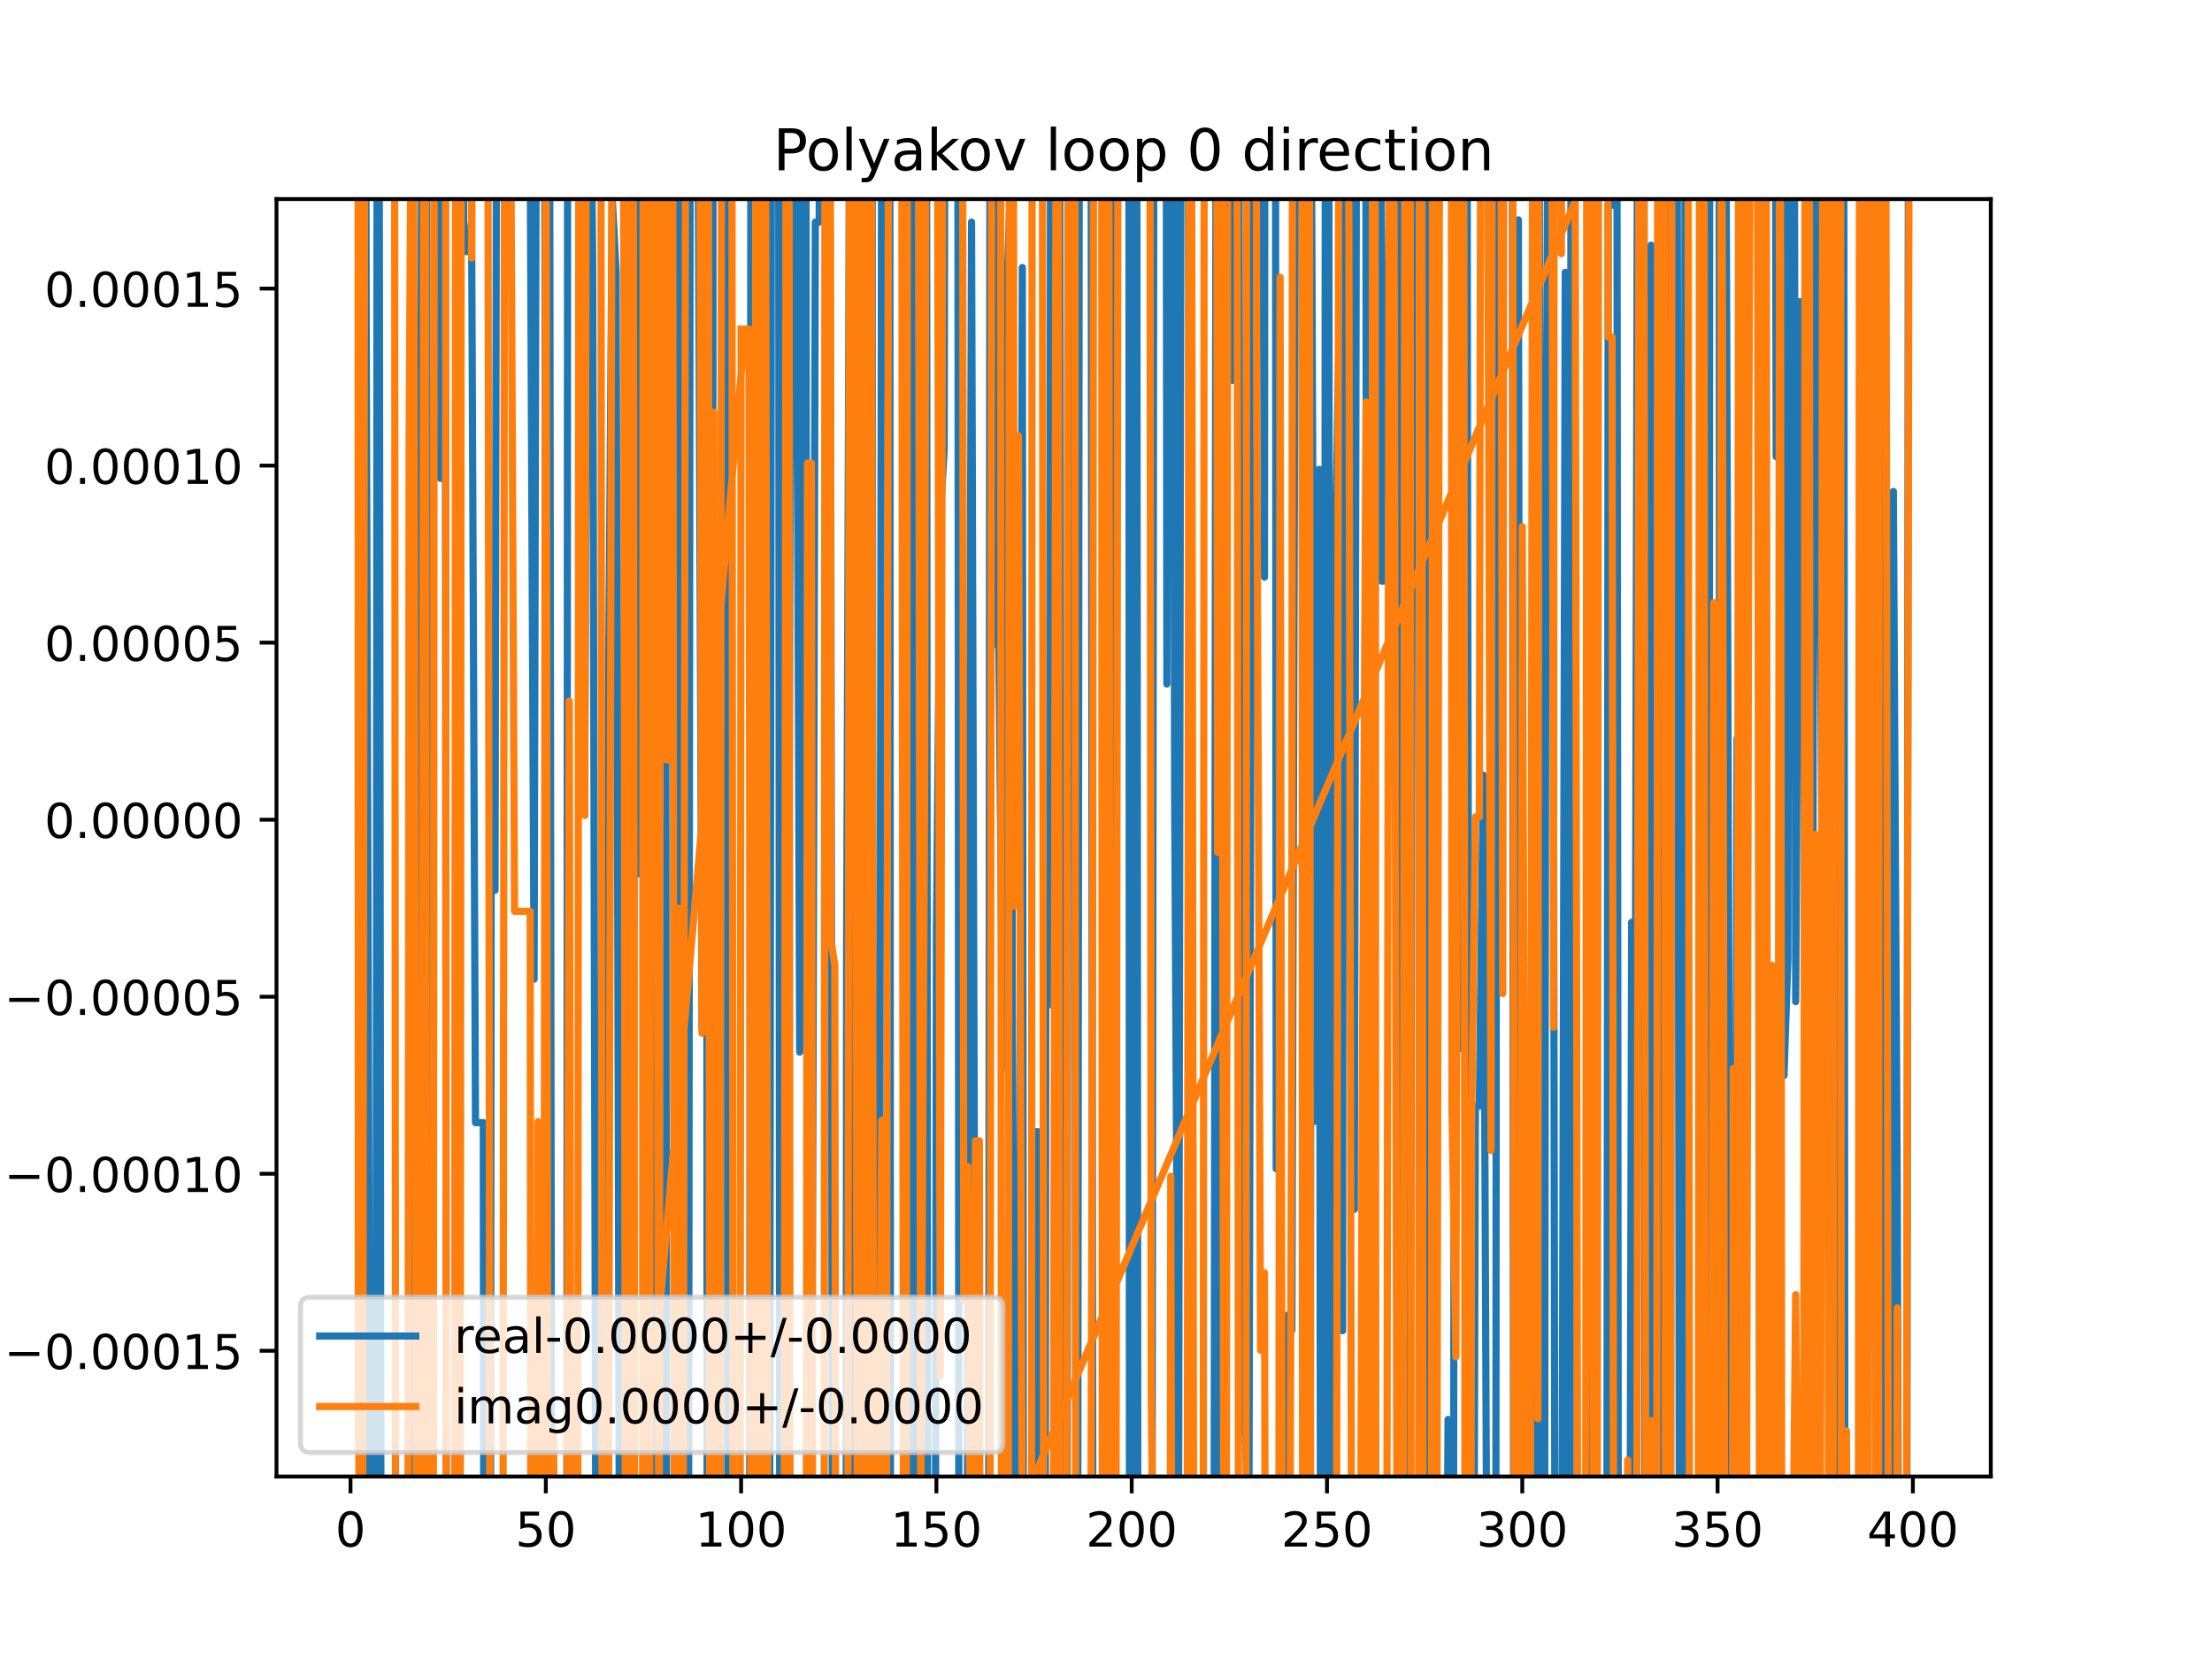 <?xml version="1.0" encoding="utf-8" standalone="no"?>
<!DOCTYPE svg PUBLIC "-//W3C//DTD SVG 1.1//EN"
  "http://www.w3.org/Graphics/SVG/1.1/DTD/svg11.dtd">
<!-- Created with matplotlib (https://matplotlib.org/) -->
<svg height="345.6pt" version="1.1" viewBox="0 0 460.8 345.6" width="460.8pt" xmlns="http://www.w3.org/2000/svg" xmlns:xlink="http://www.w3.org/1999/xlink">
 <defs>
  <style type="text/css">
*{stroke-linecap:butt;stroke-linejoin:round;}
  </style>
 </defs>
 <g id="figure_1">
  <g id="patch_1">
   <path d="M 0 345.6 
L 460.8 345.6 
L 460.8 0 
L 0 0 
z
" style="fill:#ffffff;"/>
  </g>
  <g id="axes_1">
   <g id="patch_2">
    <path d="M 57.6 307.584 
L 414.72 307.584 
L 414.72 41.472 
L 57.6 41.472 
z
" style="fill:#ffffff;"/>
   </g>
   <g id="matplotlib.axis_1">
    <g id="xtick_1">
     <g id="line2d_1">
      <defs>
       <path d="M 0 0 
L 0 3.5 
" id="m16b9adf9fa" style="stroke:#000000;stroke-width:0.8;"/>
      </defs>
      <g>
       <use style="stroke:#000000;stroke-width:0.8;" x="73.019" xlink:href="#m16b9adf9fa" y="307.584"/>
      </g>
     </g>
     <g id="text_1">
      <!-- 0 -->
      <defs>
       <path d="M 31.781 66.406 
Q 24.172 66.406 20.328 58.906 
Q 16.5 51.422 16.5 36.375 
Q 16.5 21.391 20.328 13.891 
Q 24.172 6.391 31.781 6.391 
Q 39.453 6.391 43.281 13.891 
Q 47.125 21.391 47.125 36.375 
Q 47.125 51.422 43.281 58.906 
Q 39.453 66.406 31.781 66.406 
z
M 31.781 74.219 
Q 44.047 74.219 50.516 64.516 
Q 56.984 54.828 56.984 36.375 
Q 56.984 17.969 50.516 8.266 
Q 44.047 -1.422 31.781 -1.422 
Q 19.531 -1.422 13.062 8.266 
Q 6.594 17.969 6.594 36.375 
Q 6.594 54.828 13.062 64.516 
Q 19.531 74.219 31.781 74.219 
z
" id="DejaVuSans-48"/>
      </defs>
      <g transform="translate(69.838 322.182)scale(0.1 -0.1)">
       <use xlink:href="#DejaVuSans-48"/>
      </g>
     </g>
    </g>
    <g id="xtick_2">
     <g id="line2d_2">
      <g>
       <use style="stroke:#000000;stroke-width:0.8;" x="113.703" xlink:href="#m16b9adf9fa" y="307.584"/>
      </g>
     </g>
     <g id="text_2">
      <!-- 50 -->
      <defs>
       <path d="M 10.797 72.906 
L 49.516 72.906 
L 49.516 64.594 
L 19.828 64.594 
L 19.828 46.734 
Q 21.969 47.469 24.109 47.828 
Q 26.266 48.188 28.422 48.188 
Q 40.625 48.188 47.75 41.5 
Q 54.891 34.812 54.891 23.391 
Q 54.891 11.625 47.562 5.094 
Q 40.234 -1.422 26.906 -1.422 
Q 22.312 -1.422 17.547 -0.641 
Q 12.797 0.141 7.719 1.703 
L 7.719 11.625 
Q 12.109 9.234 16.797 8.062 
Q 21.484 6.891 26.703 6.891 
Q 35.156 6.891 40.078 11.328 
Q 45.016 15.766 45.016 23.391 
Q 45.016 31 40.078 35.438 
Q 35.156 39.891 26.703 39.891 
Q 22.75 39.891 18.812 39.016 
Q 14.891 38.141 10.797 36.281 
z
" id="DejaVuSans-53"/>
      </defs>
      <g transform="translate(107.34 322.182)scale(0.1 -0.1)">
       <use xlink:href="#DejaVuSans-53"/>
       <use x="63.623" xlink:href="#DejaVuSans-48"/>
      </g>
     </g>
    </g>
    <g id="xtick_3">
     <g id="line2d_3">
      <g>
       <use style="stroke:#000000;stroke-width:0.8;" x="154.386" xlink:href="#m16b9adf9fa" y="307.584"/>
      </g>
     </g>
     <g id="text_3">
      <!-- 100 -->
      <defs>
       <path d="M 12.406 8.297 
L 28.516 8.297 
L 28.516 63.922 
L 10.984 60.406 
L 10.984 69.391 
L 28.422 72.906 
L 38.281 72.906 
L 38.281 8.297 
L 54.391 8.297 
L 54.391 0 
L 12.406 0 
z
" id="DejaVuSans-49"/>
      </defs>
      <g transform="translate(144.842 322.182)scale(0.1 -0.1)">
       <use xlink:href="#DejaVuSans-49"/>
       <use x="63.623" xlink:href="#DejaVuSans-48"/>
       <use x="127.246" xlink:href="#DejaVuSans-48"/>
      </g>
     </g>
    </g>
    <g id="xtick_4">
     <g id="line2d_4">
      <g>
       <use style="stroke:#000000;stroke-width:0.8;" x="195.07" xlink:href="#m16b9adf9fa" y="307.584"/>
      </g>
     </g>
     <g id="text_4">
      <!-- 150 -->
      <g transform="translate(185.526 322.182)scale(0.1 -0.1)">
       <use xlink:href="#DejaVuSans-49"/>
       <use x="63.623" xlink:href="#DejaVuSans-53"/>
       <use x="127.246" xlink:href="#DejaVuSans-48"/>
      </g>
     </g>
    </g>
    <g id="xtick_5">
     <g id="line2d_5">
      <g>
       <use style="stroke:#000000;stroke-width:0.8;" x="235.753" xlink:href="#m16b9adf9fa" y="307.584"/>
      </g>
     </g>
     <g id="text_5">
      <!-- 200 -->
      <defs>
       <path d="M 19.188 8.297 
L 53.609 8.297 
L 53.609 0 
L 7.328 0 
L 7.328 8.297 
Q 12.938 14.109 22.625 23.891 
Q 32.328 33.688 34.812 36.531 
Q 39.547 41.844 41.422 45.531 
Q 43.312 49.219 43.312 52.781 
Q 43.312 58.594 39.234 62.25 
Q 35.156 65.922 28.609 65.922 
Q 23.969 65.922 18.812 64.312 
Q 13.672 62.703 7.812 59.422 
L 7.812 69.391 
Q 13.766 71.781 18.938 73 
Q 24.125 74.219 28.422 74.219 
Q 39.75 74.219 46.484 68.547 
Q 53.219 62.891 53.219 53.422 
Q 53.219 48.922 51.531 44.891 
Q 49.859 40.875 45.406 35.406 
Q 44.188 33.984 37.641 27.219 
Q 31.109 20.453 19.188 8.297 
z
" id="DejaVuSans-50"/>
      </defs>
      <g transform="translate(226.209 322.182)scale(0.1 -0.1)">
       <use xlink:href="#DejaVuSans-50"/>
       <use x="63.623" xlink:href="#DejaVuSans-48"/>
       <use x="127.246" xlink:href="#DejaVuSans-48"/>
      </g>
     </g>
    </g>
    <g id="xtick_6">
     <g id="line2d_6">
      <g>
       <use style="stroke:#000000;stroke-width:0.8;" x="276.437" xlink:href="#m16b9adf9fa" y="307.584"/>
      </g>
     </g>
     <g id="text_6">
      <!-- 250 -->
      <g transform="translate(266.893 322.182)scale(0.1 -0.1)">
       <use xlink:href="#DejaVuSans-50"/>
       <use x="63.623" xlink:href="#DejaVuSans-53"/>
       <use x="127.246" xlink:href="#DejaVuSans-48"/>
      </g>
     </g>
    </g>
    <g id="xtick_7">
     <g id="line2d_7">
      <g>
       <use style="stroke:#000000;stroke-width:0.8;" x="317.12" xlink:href="#m16b9adf9fa" y="307.584"/>
      </g>
     </g>
     <g id="text_7">
      <!-- 300 -->
      <defs>
       <path d="M 40.578 39.312 
Q 47.656 37.797 51.625 33 
Q 55.609 28.219 55.609 21.188 
Q 55.609 10.406 48.188 4.484 
Q 40.766 -1.422 27.094 -1.422 
Q 22.516 -1.422 17.656 -0.516 
Q 12.797 0.391 7.625 2.203 
L 7.625 11.719 
Q 11.719 9.328 16.594 8.109 
Q 21.484 6.891 26.812 6.891 
Q 36.078 6.891 40.938 10.547 
Q 45.797 14.203 45.797 21.188 
Q 45.797 27.641 41.281 31.266 
Q 36.766 34.906 28.719 34.906 
L 20.219 34.906 
L 20.219 43.016 
L 29.109 43.016 
Q 36.375 43.016 40.234 45.922 
Q 44.094 48.828 44.094 54.297 
Q 44.094 59.906 40.109 62.906 
Q 36.141 65.922 28.719 65.922 
Q 24.656 65.922 20.016 65.031 
Q 15.375 64.156 9.812 62.312 
L 9.812 71.094 
Q 15.438 72.656 20.344 73.438 
Q 25.25 74.219 29.594 74.219 
Q 40.828 74.219 47.359 69.109 
Q 53.906 64.016 53.906 55.328 
Q 53.906 49.266 50.438 45.094 
Q 46.969 40.922 40.578 39.312 
z
" id="DejaVuSans-51"/>
      </defs>
      <g transform="translate(307.576 322.182)scale(0.1 -0.1)">
       <use xlink:href="#DejaVuSans-51"/>
       <use x="63.623" xlink:href="#DejaVuSans-48"/>
       <use x="127.246" xlink:href="#DejaVuSans-48"/>
      </g>
     </g>
    </g>
    <g id="xtick_8">
     <g id="line2d_8">
      <g>
       <use style="stroke:#000000;stroke-width:0.8;" x="357.804" xlink:href="#m16b9adf9fa" y="307.584"/>
      </g>
     </g>
     <g id="text_8">
      <!-- 350 -->
      <g transform="translate(348.26 322.182)scale(0.1 -0.1)">
       <use xlink:href="#DejaVuSans-51"/>
       <use x="63.623" xlink:href="#DejaVuSans-53"/>
       <use x="127.246" xlink:href="#DejaVuSans-48"/>
      </g>
     </g>
    </g>
    <g id="xtick_9">
     <g id="line2d_9">
      <g>
       <use style="stroke:#000000;stroke-width:0.8;" x="398.487" xlink:href="#m16b9adf9fa" y="307.584"/>
      </g>
     </g>
     <g id="text_9">
      <!-- 400 -->
      <defs>
       <path d="M 37.797 64.312 
L 12.891 25.391 
L 37.797 25.391 
z
M 35.203 72.906 
L 47.609 72.906 
L 47.609 25.391 
L 58.016 25.391 
L 58.016 17.188 
L 47.609 17.188 
L 47.609 0 
L 37.797 0 
L 37.797 17.188 
L 4.891 17.188 
L 4.891 26.703 
z
" id="DejaVuSans-52"/>
      </defs>
      <g transform="translate(388.944 322.182)scale(0.1 -0.1)">
       <use xlink:href="#DejaVuSans-52"/>
       <use x="63.623" xlink:href="#DejaVuSans-48"/>
       <use x="127.246" xlink:href="#DejaVuSans-48"/>
      </g>
     </g>
    </g>
   </g>
   <g id="matplotlib.axis_2">
    <g id="ytick_1">
     <g id="line2d_10">
      <defs>
       <path d="M 0 0 
L -3.5 0 
" id="m52ad229a0b" style="stroke:#000000;stroke-width:0.8;"/>
      </defs>
      <g>
       <use style="stroke:#000000;stroke-width:0.8;" x="57.6" xlink:href="#m52ad229a0b" y="281.392"/>
      </g>
     </g>
     <g id="text_10">
      <!-- −0.00015 -->
      <defs>
       <path d="M 10.594 35.5 
L 73.188 35.5 
L 73.188 27.203 
L 10.594 27.203 
z
" id="DejaVuSans-8722"/>
       <path d="M 10.688 12.406 
L 21 12.406 
L 21 0 
L 10.688 0 
z
" id="DejaVuSans-46"/>
      </defs>
      <g transform="translate(0.867 285.191)scale(0.1 -0.1)">
       <use xlink:href="#DejaVuSans-8722"/>
       <use x="83.789" xlink:href="#DejaVuSans-48"/>
       <use x="147.412" xlink:href="#DejaVuSans-46"/>
       <use x="179.199" xlink:href="#DejaVuSans-48"/>
       <use x="242.822" xlink:href="#DejaVuSans-48"/>
       <use x="306.445" xlink:href="#DejaVuSans-48"/>
       <use x="370.068" xlink:href="#DejaVuSans-49"/>
       <use x="433.691" xlink:href="#DejaVuSans-53"/>
      </g>
     </g>
    </g>
    <g id="ytick_2">
     <g id="line2d_11">
      <g>
       <use style="stroke:#000000;stroke-width:0.8;" x="57.6" xlink:href="#m52ad229a0b" y="244.513"/>
      </g>
     </g>
     <g id="text_11">
      <!-- −0.00010 -->
      <g transform="translate(0.867 248.312)scale(0.1 -0.1)">
       <use xlink:href="#DejaVuSans-8722"/>
       <use x="83.789" xlink:href="#DejaVuSans-48"/>
       <use x="147.412" xlink:href="#DejaVuSans-46"/>
       <use x="179.199" xlink:href="#DejaVuSans-48"/>
       <use x="242.822" xlink:href="#DejaVuSans-48"/>
       <use x="306.445" xlink:href="#DejaVuSans-48"/>
       <use x="370.068" xlink:href="#DejaVuSans-49"/>
       <use x="433.691" xlink:href="#DejaVuSans-48"/>
      </g>
     </g>
    </g>
    <g id="ytick_3">
     <g id="line2d_12">
      <g>
       <use style="stroke:#000000;stroke-width:0.8;" x="57.6" xlink:href="#m52ad229a0b" y="207.634"/>
      </g>
     </g>
     <g id="text_12">
      <!-- −0.00005 -->
      <g transform="translate(0.867 211.433)scale(0.1 -0.1)">
       <use xlink:href="#DejaVuSans-8722"/>
       <use x="83.789" xlink:href="#DejaVuSans-48"/>
       <use x="147.412" xlink:href="#DejaVuSans-46"/>
       <use x="179.199" xlink:href="#DejaVuSans-48"/>
       <use x="242.822" xlink:href="#DejaVuSans-48"/>
       <use x="306.445" xlink:href="#DejaVuSans-48"/>
       <use x="370.068" xlink:href="#DejaVuSans-48"/>
       <use x="433.691" xlink:href="#DejaVuSans-53"/>
      </g>
     </g>
    </g>
    <g id="ytick_4">
     <g id="line2d_13">
      <g>
       <use style="stroke:#000000;stroke-width:0.8;" x="57.6" xlink:href="#m52ad229a0b" y="170.755"/>
      </g>
     </g>
     <g id="text_13">
      <!-- 0.00000 -->
      <g transform="translate(9.247 174.554)scale(0.1 -0.1)">
       <use xlink:href="#DejaVuSans-48"/>
       <use x="63.623" xlink:href="#DejaVuSans-46"/>
       <use x="95.41" xlink:href="#DejaVuSans-48"/>
       <use x="159.033" xlink:href="#DejaVuSans-48"/>
       <use x="222.656" xlink:href="#DejaVuSans-48"/>
       <use x="286.279" xlink:href="#DejaVuSans-48"/>
       <use x="349.902" xlink:href="#DejaVuSans-48"/>
      </g>
     </g>
    </g>
    <g id="ytick_5">
     <g id="line2d_14">
      <g>
       <use style="stroke:#000000;stroke-width:0.8;" x="57.6" xlink:href="#m52ad229a0b" y="133.875"/>
      </g>
     </g>
     <g id="text_14">
      <!-- 0.00005 -->
      <g transform="translate(9.247 137.675)scale(0.1 -0.1)">
       <use xlink:href="#DejaVuSans-48"/>
       <use x="63.623" xlink:href="#DejaVuSans-46"/>
       <use x="95.41" xlink:href="#DejaVuSans-48"/>
       <use x="159.033" xlink:href="#DejaVuSans-48"/>
       <use x="222.656" xlink:href="#DejaVuSans-48"/>
       <use x="286.279" xlink:href="#DejaVuSans-48"/>
       <use x="349.902" xlink:href="#DejaVuSans-53"/>
      </g>
     </g>
    </g>
    <g id="ytick_6">
     <g id="line2d_15">
      <g>
       <use style="stroke:#000000;stroke-width:0.8;" x="57.6" xlink:href="#m52ad229a0b" y="96.996"/>
      </g>
     </g>
     <g id="text_15">
      <!-- 0.00010 -->
      <g transform="translate(9.247 100.796)scale(0.1 -0.1)">
       <use xlink:href="#DejaVuSans-48"/>
       <use x="63.623" xlink:href="#DejaVuSans-46"/>
       <use x="95.41" xlink:href="#DejaVuSans-48"/>
       <use x="159.033" xlink:href="#DejaVuSans-48"/>
       <use x="222.656" xlink:href="#DejaVuSans-48"/>
       <use x="286.279" xlink:href="#DejaVuSans-49"/>
       <use x="349.902" xlink:href="#DejaVuSans-48"/>
      </g>
     </g>
    </g>
    <g id="ytick_7">
     <g id="line2d_16">
      <g>
       <use style="stroke:#000000;stroke-width:0.8;" x="57.6" xlink:href="#m52ad229a0b" y="60.117"/>
      </g>
     </g>
     <g id="text_16">
      <!-- 0.00015 -->
      <g transform="translate(9.247 63.916)scale(0.1 -0.1)">
       <use xlink:href="#DejaVuSans-48"/>
       <use x="63.623" xlink:href="#DejaVuSans-46"/>
       <use x="95.41" xlink:href="#DejaVuSans-48"/>
       <use x="159.033" xlink:href="#DejaVuSans-48"/>
       <use x="222.656" xlink:href="#DejaVuSans-48"/>
       <use x="286.279" xlink:href="#DejaVuSans-49"/>
       <use x="349.902" xlink:href="#DejaVuSans-53"/>
      </g>
     </g>
    </g>
   </g>
   <g id="line2d_17">
    <path clip-path="url(#p47a5b2fef3)" d="M 75.009 346.6 
L 75.205 -1 
M 76.173 -1 
L 76.274 62.951 
L 77.146 346.6 
M 78.319 346.6 
L 78.568 -1 
M 78.966 -1 
L 79.39 346.6 
M 81.031 346.6 
L 81.156 323.394 
L 81.969 323.394 
L 81.999 346.6 
M 85.767 346.6 
L 86.038 48.024 
L 86.661 346.6 
M 87.088 346.6 
L 87.665 124.514 
L 87.858 -1 
M 88.863 -1 
L 89.192 346.6 
M 156.14 346.6 
L 156.442 -1 
M 157.605 -1 
L 157.641 19.409 
L 158.454 169.693 
L 158.857 346.6 
M 160.305 346.6 
L 160.731 -1 
M 162.19 -1 
L 162.442 346.6 
M 162.622 346.6 
L 162.935 -1 
M 163.867 -1 
L 164.15 238.001 
L 164.954 -1 
M 165.788 -1 
L 166.591 219.165 
L 166.852 -1 
M 167.872 -1 
L 168.219 343.991 
L 169.032 343.991 
L 169.846 46.263 
L 170.66 46.263 
L 170.707 -1 
M 172.792 -1 
L 173.101 122.249 
L 173.433 346.6 
M 176.253 346.6 
L 176.355 200.791 
L 177.072 -1 
M 177.192 -1 
L 177.483 346.6 
M 179.275 346.6 
L 179.759 -1 
M 181.664 -1 
L 181.946 346.6 
M 183.102 346.6 
L 183.711 -1 
M 185.356 -1 
L 185.522 346.6 
M 189.66 346.6 
L 189.944 -1 
M 190.396 -1 
L 190.639 346.6 
M 191.402 346.6 
L 191.671 -1 
M 193.008 -1 
L 193.256 346.6 
M 194.843 346.6 
L 195.07 194.241 
L 195.883 107.801 
L 196.697 93.501 
L 196.855 -1 
M 199.529 -1 
L 199.765 346.6 
M 201.508 346.6 
L 201.579 288.975 
L 202.393 46.269 
L 203.206 318.936 
L 204.02 318.936 
L 204.081 346.6 
M 205.943 346.6 
L 206.243 -1 
M 206.991 -1 
L 207.275 134.292 
L 208.088 134.292 
L 208.902 222.569 
L 209.716 62.902 
L 210.529 36.232 
L 211.189 346.6 
M 212.178 346.6 
L 212.97 55.724 
L 213.2 346.6 
M 215.088 346.6 
L 215.411 235.775 
L 216.225 235.775 
L 216.33 346.6 
M 217.727 346.6 
L 217.852 209.297 
L 218.666 209.297 
L 218.871 -1 
M 220.716 -1 
L 220.987 346.6 
M 222.296 346.6 
L 222.529 -1 
M 223.684 -1 
L 224.192 346.6 
M 224.487 346.6 
L 224.86 -1 
M 227.273 -1 
L 227.684 346.6 
M 230.61 346.6 
L 230.871 113.632 
L 231.685 235.964 
L 231.923 -1 
M 235.17 -1 
L 235.295 346.6 
M 236.282 346.6 
L 236.427 -1 
M 236.804 -1 
L 237.048 346.6 
M 239.966 346.6 
L 240.398 -1 
M 242.941 -1 
L 243.076 142.495 
L 243.349 -1 
M 244.402 -1 
L 244.704 166.652 
L 245.517 317.033 
L 246.053 -1 
M 247.486 -1 
L 248.26 346.6 
M 252.888 346.6 
L 253.34 -1 
M 253.896 -1 
L 254.243 346.6 
M 254.832 346.6 
L 255.281 69.567 
L 256.095 79.221 
L 256.909 79.221 
L 257.136 -1 
M 258.055 -1 
L 258.536 297.855 
L 259.35 297.855 
L 260.163 318.996 
L 260.959 -1 
M 262.946 -1 
L 263.418 120.237 
L 263.506 -1 
M 265.699 -1 
L 265.859 243.481 
L 266.673 157.054 
L 266.982 346.6 
M 268.145 346.6 
L 268.3 273.911 
L 269.114 277.167 
L 269.927 9.198 
L 270.741 9.198 
L 270.749 -1 
M 271.93 -1 
L 272.061 346.6 
M 272.951 346.6 
L 273.182 24.134 
L 273.996 233.573 
L 274.809 97.777 
L 275.097 346.6 
M 275.891 346.6 
L 276.095 -1 
M 276.813 -1 
L 277.039 346.6 
M 277.731 346.6 
L 278.064 121.495 
L 278.878 74.253 
L 279.691 277.214 
L 279.929 -1 
M 281.849 -1 
L 282.132 251.94 
L 282.62 -1 
M 284.502 -1 
L 284.887 346.6 
M 286.331 346.6 
L 286.548 -1 
M 287.714 -1 
L 287.828 121.049 
L 288.642 121.049 
L 289.455 35.771 
L 290.269 35.771 
L 290.342 -1 
M 291.431 -1 
L 291.756 346.6 
M 292.069 346.6 
L 292.466 -1 
M 292.961 -1 
L 293.369 346.6 
M 293.756 346.6 
L 294.337 16.973 
L 295.151 16.973 
L 295.196 -1 
M 297.096 -1 
L 297.317 346.6 
M 297.935 346.6 
L 298.212 -1 
M 298.755 -1 
L 299.249 346.6 
M 301.367 346.6 
L 301.66 295.702 
L 301.84 346.6 
M 302.751 346.6 
L 303.288 -0.483 
L 304.101 218.433 
L 304.312 -1 
M 305.607 -1 
L 305.729 109.086 
L 306.221 346.6 
M 307.008 346.6 
L 307.356 230.435 
L 308.17 230.435 
L 308.984 161.474 
L 309.804 346.6 
M 311.608 346.6 
L 311.811 -1 
M 315.017 -1 
L 315.335 346.6 
M 315.789 346.6 
L 316.307 45.801 
L 316.823 346.6 
M 317.718 346.6 
L 317.934 283.831 
L 318.748 283.831 
L 319.561 337.309 
L 319.897 -1 
M 320.669 -1 
L 320.882 346.6 
M 321.755 346.6 
L 322.002 128.076 
L 322.524 -1 
M 323.063 -1 
L 323.63 164.5 
L 323.956 346.6 
M 325.353 346.6 
L 326.071 56.739 
L 326.439 346.6 
M 327.079 346.6 
L 327.272 -1 
M 330.518 -1 
L 330.953 177.06 
L 331.187 346.6 
M 334.727 346.6 
L 335.021 42.761 
L 335.835 42.761 
L 335.995 -1 
M 336.817 -1 
L 337.148 346.6 
M 339.522 346.6 
L 339.903 192.131 
L 340.717 192.131 
L 341.165 -1 
M 342.459 -1 
L 342.711 346.6 
M 343.707 346.6 
L 343.971 51.079 
L 344.361 346.6 
M 346.067 346.6 
L 346.309 -1 
M 346.832 -1 
L 347.226 138.654 
L 347.534 -1 
M 349.358 -1 
L 349.886 346.6 
M 350.775 346.6 
L 351.043 -1 
M 351.489 -1 
L 351.696 346.6 
M 354.37 346.6 
L 354.549 290.724 
L 354.605 346.6 
M 355.927 346.6 
L 356.185 -1 
M 358.134 -1 
L 358.293 346.6 
M 359.159 346.6 
L 359.424 -1 
M 359.466 -1 
L 360.628 346.6 
M 361.409 346.6 
L 361.872 153.807 
L 362.227 346.6 
M 363.113 346.6 
L 363.699 -1 
M 366.303 -1 
L 366.659 346.6 
M 366.965 346.6 
L 367.568 83.034 
L 367.883 -1 
M 369.815 -1 
L 370.009 95.133 
L 370.099 -1 
M 371.452 -1 
L 371.636 224.073 
L 372.45 199.762 
L 372.744 -1 
M 373.774 -1 
L 374.077 208.67 
L 374.891 62.851 
L 375.704 62.851 
L 376.165 346.6 
M 377.54 346.6 
L 377.844 -1 
M 378.777 -1 
L 378.959 98.74 
L 379.773 201.044 
L 380.587 201.044 
L 380.87 -1 
M 382.59 -1 
L 382.807 346.6 
M 383.316 346.6 
L 383.6 -1 
M 384.072 -1 
L 384.343 346.6 
M 385.418 346.6 
L 385.469 320.213 
L 386.282 320.213 
L 386.332 346.6 
M 389.033 346.6 
L 389.537 52.449 
L 390.351 52.449 
L 390.86 346.6 
M 392.592 346.6 
L 392.792 63.334 
L 393.019 346.6 
M 394.215 346.6 
L 394.419 102.378 
L 395.233 247.477 
L 395.52 346.6 
M 397.206 346.6 
L 397.583 -1 
M 91.362 -1 
L 91.733 99.645 
L 91.953 -1 
M 92.746 -1 
L 92.998 346.6 
M 94.704 346.6 
L 95.146 -1 
M 96.503 -1 
L 96.616 52.4 
L 97.429 52.4 
L 98.243 46.323 
L 99.057 233.871 
L 100.684 233.871 
L 100.793 346.6 
M 102.163 346.6 
L 102.311 185.455 
L 103.125 185.455 
L 103.475 -1 
M 105.425 -1 
L 105.566 50.551 
L 105.621 -1 
M 107.157 -1 
L 107.193 31.991 
L 110.448 31.991 
L 111.262 203.977 
L 111.766 -1 
M 113.42 -1 
L 113.703 153.063 
L 114.516 31.614 
L 114.943 346.6 
M 118.064 346.6 
L 118.26 -1 
M 121.663 -1 
L 121.839 152.797 
L 122.51 -1 
M 122.958 -1 
L 123.467 53.907 
L 124.173 346.6 
M 126.324 346.6 
L 126.721 149.291 
L 127.535 41.241 
L 128.349 56.794 
L 129.08 346.6 
M 129.35 346.6 
L 129.976 237.633 
L 130.182 -1 
M 131.194 -1 
L 131.393 346.6 
M 131.92 346.6 
L 132.221 -1 
M 132.867 -1 
L 133.231 182.051 
L 133.64 -1 
M 135.289 -1 
L 135.672 69.429 
L 136.485 69.429 
L 136.82 346.6 
M 137.527 346.6 
L 137.726 -1 
M 138.6 -1 
L 138.851 346.6 
M 140.631 346.6 
L 141.365 -1 
M 141.369 -1 
L 141.89 346.6 
M 143.419 346.6 
L 143.805 -1 
M 144.699 -1 
L 145.436 25.185 
L 146.249 214.263 
L 146.663 -1 
M 147.159 -1 
L 147.319 346.6 
M 148.404 346.6 
L 148.556 -1 
M 151.343 -1 
L 151.63 346.6 
L 151.63 346.6 
" style="fill:none;stroke:#1f77b4;stroke-linecap:square;stroke-width:1.5;"/>
   </g>
   <g id="line2d_18">
    <path clip-path="url(#p47a5b2fef3)" d="M 74.6 -1 
L 74.646 291.475 
L 75.109 346.6 
M 75.518 346.6 
L 75.995 -1 
M 77.016 -1 
L 77.087 18.34 
L 77.103 -1 
M 82.195 -1 
L 82.424 346.6 
M 84.965 346.6 
L 85.224 91.735 
L 85.772 -1 
M 86.123 -1 
L 86.782 346.6 
M 87.867 346.6 
L 88.287 -1 
M 88.61 -1 
L 88.897 346.6 
M 130.98 346.6 
L 155.2 68.542 
L 156.013 68.542 
L 156.444 346.6 
M 157.092 346.6 
L 157.464 -1 
M 157.748 -1 
L 157.973 346.6 
M 158.958 346.6 
L 159.193 -1 
M 159.442 -1 
L 159.986 346.6 
M 161.699 346.6 
L 161.709 344.801 
L 162.523 339.962 
L 163.336 340.803 
L 163.785 -1 
M 164.352 -1 
L 164.603 346.6 
M 167.944 346.6 
L 168.219 96.481 
L 169.032 96.481 
L 169.301 346.6 
M 171.697 346.6 
L 171.863 -1 
M 172.953 -1 
L 173.101 195.889 
L 173.914 201.168 
L 174.086 346.6 
M 176.608 346.6 
L 176.961 -1 
M 177.775 -1 
L 177.983 69.292 
L 178.673 346.6 
M 178.874 346.6 
L 179.424 -1 
M 179.712 -1 
L 180.016 346.6 
M 180.803 346.6 
L 181.085 -1 
M 181.515 -1 
L 182.028 346.6 
M 182.962 346.6 
L 183.678 233.354 
L 184.14 346.6 
M 184.615 346.6 
L 185.112 -1 
M 187.827 -1 
L 188.239 346.6 
M 188.772 346.6 
L 189.044 -1 
M 191.289 -1 
L 191.815 315.578 
L 192.629 161.754 
L 192.909 -1 
M 195.251 -1 
L 195.883 286.69 
L 196.43 -1 
M 200.52 -1 
L 200.765 270.842 
L 201.579 243.026 
L 202.251 346.6 
M 202.529 346.6 
L 203.206 237.645 
L 204.02 237.645 
L 204.167 346.6 
M 206.218 346.6 
L 206.615 -1 
M 208.429 -1 
L 208.631 346.6 
M 210.047 346.6 
L 210.276 -1 
M 211.073 -1 
L 211.343 188.797 
L 212.157 90.762 
L 213.032 346.6 
M 214.873 346.6 
L 215.021 -1 
M 217.139 -1 
L 217.413 346.6 
M 219.418 346.6 
L 219.48 300.893 
L 220.033 -1 
M 220.414 -1 
L 220.708 346.6 
M 222.173 346.6 
L 222.474 -1 
M 223.917 -1 
L 224.111 346.6 
M 227.179 346.6 
L 227.616 198.062 
L 227.838 -1 
M 229.494 -1 
L 229.644 346.6 
M 230.617 346.6 
L 230.82 -1 
M 230.966 -1 
L 231.344 346.6 
M 232.407 346.6 
L 232.498 307.044 
L 232.921 -1 
M 239.541 -1 
L 239.822 289.656 
L 240.445 346.6 
M 243.772 346.6 
L 243.89 245.046 
L 244.1 346.6 
M 247.298 346.6 
L 247.732 -1 
M 248.204 -1 
L 248.678 346.6 
M 250.65 346.6 
L 250.862 -1 
M 253.461 -1 
L 253.654 177.546 
L 254.468 29.717 
L 254.982 346.6 
M 255.45 346.6 
L 255.766 -1 
M 257.651 -1 
L 257.722 33.586 
L 258.015 346.6 
M 259.57 346.6 
L 259.707 -1 
M 261.674 -1 
L 261.791 83.555 
L 262.604 281.265 
L 263.418 265.133 
L 263.605 346.6 
M 266.386 346.6 
L 266.673 57.746 
L 267.112 346.6 
M 268.654 346.6 
L 269.114 209.007 
L 269.254 -1 
M 271.203 -1 
L 271.362 346.6 
M 271.828 346.6 
L 272.053 -1 
M 272.758 -1 
L 273.036 346.6 
M 278.398 346.6 
L 278.878 27.054 
L 279.28 -1 
M 280.892 -1 
L 281.577 346.6 
M 283.374 346.6 
L 283.76 232.899 
L 284.573 83.732 
L 284.823 346.6 
M 285.733 346.6 
L 285.934 -1 
M 286.445 -1 
L 286.629 346.6 
M 288.875 346.6 
L 289.419 -1 
M 290.319 -1 
L 291.061 346.6 
M 292.27 346.6 
L 292.677 -1 
M 293.742 -1 
L 293.984 346.6 
M 295.507 346.6 
L 295.751 -1 
M 296.194 -1 
L 296.456 346.6 
M 298.198 346.6 
L 298.406 36.613 
L 299.13 346.6 
M 299.289 346.6 
L 299.918 -1 
M 302.34 -1 
L 302.474 230.878 
L 303.288 282.634 
L 303.982 -1 
M 304.779 -1 
L 304.915 8.874 
L 305.211 346.6 
M 306.413 346.6 
L 306.543 235.25 
L 307.356 170.172 
L 308.17 170.172 
L 308.499 -1 
M 309.806 -1 
L 310.611 239.674 
L 310.864 -1 
M 312.633 -1 
L 313.052 206.982 
L 313.297 -1 
M 315.128 -1 
L 315.452 346.6 
M 316.672 346.6 
L 317.12 109.688 
L 317.932 346.6 
M 318.749 346.6 
L 319.31 -1 
M 319.841 -1 
L 320.375 295.539 
L 320.573 -1 
M 323.262 -1 
L 323.63 213.991 
L 323.761 -1 
M 325.22 -1 
L 325.257 52.846 
L 325.388 -1 
M 328.067 -1 
L 328.689 346.6 
M 330.305 346.6 
L 330.603 -1 
M 331.454 -1 
L 331.766 253.733 
L 332.091 346.6 
M 332.706 346.6 
L 333.02 -1 
M 334.901 -1 
L 335.021 70.209 
L 335.835 70.209 
L 336.151 346.6 
M 338.583 346.6 
L 339.089 304.172 
L 339.232 346.6 
M 340.987 346.6 
L 341.457 -1 
M 342.416 -1 
L 342.88 346.6 
M 343.812 346.6 
L 343.971 295.958 
L 344.039 346.6 
M 345.126 346.6 
L 345.338 -1 
M 346.671 -1 
L 346.942 346.6 
M 348.052 346.6 
L 348.291 -1 
M 351.642 -1 
L 351.959 346.6 
M 353.781 346.6 
L 354.045 -1 
M 354.979 -1 
L 355.205 346.6 
M 356.541 346.6 
L 356.99 125.537 
L 357.221 346.6 
M 358.281 346.6 
L 358.579 -1 
M 358.697 -1 
L 359.311 346.6 
M 360.909 346.6 
L 361.058 222.578 
L 361.872 320.223 
L 362.205 -1 
M 363.085 -1 
L 363.383 346.6 
M 363.782 346.6 
L 364.313 91.982 
L 364.72 -1 
M 366.072 -1 
L 366.566 346.6 
M 366.883 346.6 
L 367.22 -1 
M 367.922 -1 
L 368.266 346.6 
M 368.744 346.6 
L 369.195 201.104 
L 369.47 346.6 
M 370.343 346.6 
L 370.749 -1 
M 370.878 -1 
L 371.186 346.6 
M 373.319 346.6 
L 374.077 269.692 
L 374.769 346.6 
M 375.718 346.6 
L 376.052 -1 
M 376.898 -1 
L 377.171 346.6 
M 377.774 346.6 
L 378.146 173.846 
L 378.579 346.6 
M 379.198 346.6 
L 379.746 -1 
M 380.602 -1 
L 380.917 346.6 
M 381.842 346.6 
L 382.129 -1 
M 383.412 -1 
L 383.583 346.6 
M 384.586 346.6 
L 384.655 298.105 
L 384.76 346.6 
M 387.123 346.6 
L 387.37 -1 
M 388.307 -1 
L 388.489 346.6 
M 389.162 346.6 
L 389.502 -1 
M 390.396 -1 
L 390.832 346.6 
M 391.313 346.6 
L 391.509 -1 
M 392.81 -1 
L 393.417 346.6 
M 395.168 346.6 
L 395.233 272.449 
L 395.373 346.6 
M 397.098 346.6 
L 397.674 33.469 
L 397.852 -1 
M 346.325 -1 
L 198.939 346.6 
M 90.26 346.6 
L 90.467 -1 
M 92.797 -1 
L 92.962 346.6 
M 94.705 346.6 
L 94.924 -1 
M 95.135 -1 
L 95.634 346.6 
M 95.874 346.6 
L 96.089 -1 
M 98.194 -1 
L 98.243 53.762 
L 98.622 -1 
M 101.62 -1 
L 102.079 346.6 
M 104.774 346.6 
L 105.12 -1 
M 106.342 -1 
L 106.38 20.536 
L 107.193 189.845 
L 110.448 189.845 
L 110.603 346.6 
M 111.957 346.6 
L 112.075 233.681 
L 112.279 346.6 
M 113.28 346.6 
L 113.682 -1 
M 113.724 -1 
L 114.155 346.6 
M 115.215 346.6 
L 115.33 298.806 
L 115.493 346.6 
M 118.032 346.6 
L 118.585 146.061 
L 119.007 346.6 
M 120.345 346.6 
L 120.593 -1 
M 121.66 -1 
L 121.839 169.88 
L 122.17 -1 
M 125.173 -1 
L 125.441 346.6 
M 126.702 346.6 
L 126.721 331.647 
L 127.535 9.436 
L 127.897 -1 
M 129.8 -1 
L 129.976 64.125 
L 130.283 346.6 
M 131.112 346.6 
L 131.353 -1 
M 131.911 -1 
L 132.205 346.6 
M 133.845 346.6 
L 133.979 -1 
M 134.194 -1 
L 134.498 346.6 
M 135.292 346.6 
L 135.658 -1 
M 136.514 -1 
L 137.281 346.6 
M 137.308 346.6 
L 137.675 -1 
M 138.7 -1 
L 138.926 158.32 
L 139.154 -1 
M 140.125 -1 
L 140.451 346.6 
M 140.887 346.6 
L 141.367 189.218 
L 141.947 346.6 
M 142.285 346.6 
L 142.85 -1 
M 145.725 -1 
L 146.249 215.232 
L 146.488 -1 
M 147.548 -1 
L 147.872 346.6 
M 147.894 346.6 
L 148.69 85.822 
L 148.939 346.6 
M 150.012 346.6 
L 150.309 -1 
M 152.46 -1 
L 152.707 346.6 
M 154.158 346.6 
L 154.386 68.542 
L 154.386 68.542 
" style="fill:none;stroke:#ff7f0e;stroke-linecap:square;stroke-width:1.5;"/>
   </g>
   <g id="patch_3">
    <path d="M 57.6 307.584 
L 57.6 41.472 
" style="fill:none;stroke:#000000;stroke-linecap:square;stroke-linejoin:miter;stroke-width:0.8;"/>
   </g>
   <g id="patch_4">
    <path d="M 414.72 307.584 
L 414.72 41.472 
" style="fill:none;stroke:#000000;stroke-linecap:square;stroke-linejoin:miter;stroke-width:0.8;"/>
   </g>
   <g id="patch_5">
    <path d="M 57.6 307.584 
L 414.72 307.584 
" style="fill:none;stroke:#000000;stroke-linecap:square;stroke-linejoin:miter;stroke-width:0.8;"/>
   </g>
   <g id="patch_6">
    <path d="M 57.6 41.472 
L 414.72 41.472 
" style="fill:none;stroke:#000000;stroke-linecap:square;stroke-linejoin:miter;stroke-width:0.8;"/>
   </g>
   <g id="text_17">
    <!-- Polyakov loop 0 direction -->
    <defs>
     <path d="M 19.672 64.797 
L 19.672 37.406 
L 32.078 37.406 
Q 38.969 37.406 42.719 40.969 
Q 46.484 44.531 46.484 51.125 
Q 46.484 57.672 42.719 61.234 
Q 38.969 64.797 32.078 64.797 
z
M 9.812 72.906 
L 32.078 72.906 
Q 44.344 72.906 50.609 67.359 
Q 56.891 61.812 56.891 51.125 
Q 56.891 40.328 50.609 34.812 
Q 44.344 29.297 32.078 29.297 
L 19.672 29.297 
L 19.672 0 
L 9.812 0 
z
" id="DejaVuSans-80"/>
     <path d="M 30.609 48.391 
Q 23.391 48.391 19.188 42.75 
Q 14.984 37.109 14.984 27.297 
Q 14.984 17.484 19.156 11.844 
Q 23.344 6.203 30.609 6.203 
Q 37.797 6.203 41.984 11.859 
Q 46.188 17.531 46.188 27.297 
Q 46.188 37.016 41.984 42.703 
Q 37.797 48.391 30.609 48.391 
z
M 30.609 56 
Q 42.328 56 49.016 48.375 
Q 55.719 40.766 55.719 27.297 
Q 55.719 13.875 49.016 6.219 
Q 42.328 -1.422 30.609 -1.422 
Q 18.844 -1.422 12.172 6.219 
Q 5.516 13.875 5.516 27.297 
Q 5.516 40.766 12.172 48.375 
Q 18.844 56 30.609 56 
z
" id="DejaVuSans-111"/>
     <path d="M 9.422 75.984 
L 18.406 75.984 
L 18.406 0 
L 9.422 0 
z
" id="DejaVuSans-108"/>
     <path d="M 32.172 -5.078 
Q 28.375 -14.844 24.75 -17.812 
Q 21.141 -20.797 15.094 -20.797 
L 7.906 -20.797 
L 7.906 -13.281 
L 13.188 -13.281 
Q 16.891 -13.281 18.938 -11.516 
Q 21 -9.766 23.484 -3.219 
L 25.094 0.875 
L 2.984 54.688 
L 12.5 54.688 
L 29.594 11.922 
L 46.688 54.688 
L 56.203 54.688 
z
" id="DejaVuSans-121"/>
     <path d="M 34.281 27.484 
Q 23.391 27.484 19.188 25 
Q 14.984 22.516 14.984 16.5 
Q 14.984 11.719 18.141 8.906 
Q 21.297 6.109 26.703 6.109 
Q 34.188 6.109 38.703 11.406 
Q 43.219 16.703 43.219 25.484 
L 43.219 27.484 
z
M 52.203 31.203 
L 52.203 0 
L 43.219 0 
L 43.219 8.297 
Q 40.141 3.328 35.547 0.953 
Q 30.953 -1.422 24.312 -1.422 
Q 15.922 -1.422 10.953 3.297 
Q 6 8.016 6 15.922 
Q 6 25.141 12.172 29.828 
Q 18.359 34.516 30.609 34.516 
L 43.219 34.516 
L 43.219 35.406 
Q 43.219 41.609 39.141 45 
Q 35.062 48.391 27.688 48.391 
Q 23 48.391 18.547 47.266 
Q 14.109 46.141 10.016 43.891 
L 10.016 52.203 
Q 14.938 54.109 19.578 55.047 
Q 24.219 56 28.609 56 
Q 40.484 56 46.344 49.844 
Q 52.203 43.703 52.203 31.203 
z
" id="DejaVuSans-97"/>
     <path d="M 9.078 75.984 
L 18.109 75.984 
L 18.109 31.109 
L 44.922 54.688 
L 56.391 54.688 
L 27.391 29.109 
L 57.625 0 
L 45.906 0 
L 18.109 26.703 
L 18.109 0 
L 9.078 0 
z
" id="DejaVuSans-107"/>
     <path d="M 2.984 54.688 
L 12.5 54.688 
L 29.594 8.797 
L 46.688 54.688 
L 56.203 54.688 
L 35.688 0 
L 23.484 0 
z
" id="DejaVuSans-118"/>
     <path id="DejaVuSans-32"/>
     <path d="M 18.109 8.203 
L 18.109 -20.797 
L 9.078 -20.797 
L 9.078 54.688 
L 18.109 54.688 
L 18.109 46.391 
Q 20.953 51.266 25.266 53.625 
Q 29.594 56 35.594 56 
Q 45.562 56 51.781 48.094 
Q 58.016 40.188 58.016 27.297 
Q 58.016 14.406 51.781 6.484 
Q 45.562 -1.422 35.594 -1.422 
Q 29.594 -1.422 25.266 0.953 
Q 20.953 3.328 18.109 8.203 
z
M 48.688 27.297 
Q 48.688 37.203 44.609 42.844 
Q 40.531 48.484 33.406 48.484 
Q 26.266 48.484 22.188 42.844 
Q 18.109 37.203 18.109 27.297 
Q 18.109 17.391 22.188 11.75 
Q 26.266 6.109 33.406 6.109 
Q 40.531 6.109 44.609 11.75 
Q 48.688 17.391 48.688 27.297 
z
" id="DejaVuSans-112"/>
     <path d="M 45.406 46.391 
L 45.406 75.984 
L 54.391 75.984 
L 54.391 0 
L 45.406 0 
L 45.406 8.203 
Q 42.578 3.328 38.25 0.953 
Q 33.938 -1.422 27.875 -1.422 
Q 17.969 -1.422 11.734 6.484 
Q 5.516 14.406 5.516 27.297 
Q 5.516 40.188 11.734 48.094 
Q 17.969 56 27.875 56 
Q 33.938 56 38.25 53.625 
Q 42.578 51.266 45.406 46.391 
z
M 14.797 27.297 
Q 14.797 17.391 18.875 11.75 
Q 22.953 6.109 30.078 6.109 
Q 37.203 6.109 41.297 11.75 
Q 45.406 17.391 45.406 27.297 
Q 45.406 37.203 41.297 42.844 
Q 37.203 48.484 30.078 48.484 
Q 22.953 48.484 18.875 42.844 
Q 14.797 37.203 14.797 27.297 
z
" id="DejaVuSans-100"/>
     <path d="M 9.422 54.688 
L 18.406 54.688 
L 18.406 0 
L 9.422 0 
z
M 9.422 75.984 
L 18.406 75.984 
L 18.406 64.594 
L 9.422 64.594 
z
" id="DejaVuSans-105"/>
     <path d="M 41.109 46.297 
Q 39.594 47.172 37.812 47.578 
Q 36.031 48 33.891 48 
Q 26.266 48 22.188 43.047 
Q 18.109 38.094 18.109 28.812 
L 18.109 0 
L 9.078 0 
L 9.078 54.688 
L 18.109 54.688 
L 18.109 46.188 
Q 20.953 51.172 25.484 53.578 
Q 30.031 56 36.531 56 
Q 37.453 56 38.578 55.875 
Q 39.703 55.766 41.062 55.516 
z
" id="DejaVuSans-114"/>
     <path d="M 56.203 29.594 
L 56.203 25.203 
L 14.891 25.203 
Q 15.484 15.922 20.484 11.062 
Q 25.484 6.203 34.422 6.203 
Q 39.594 6.203 44.453 7.469 
Q 49.312 8.734 54.109 11.281 
L 54.109 2.781 
Q 49.266 0.734 44.188 -0.344 
Q 39.109 -1.422 33.891 -1.422 
Q 20.797 -1.422 13.156 6.188 
Q 5.516 13.812 5.516 26.812 
Q 5.516 40.234 12.766 48.109 
Q 20.016 56 32.328 56 
Q 43.359 56 49.781 48.891 
Q 56.203 41.797 56.203 29.594 
z
M 47.219 32.234 
Q 47.125 39.594 43.094 43.984 
Q 39.062 48.391 32.422 48.391 
Q 24.906 48.391 20.391 44.141 
Q 15.875 39.891 15.188 32.172 
z
" id="DejaVuSans-101"/>
     <path d="M 48.781 52.594 
L 48.781 44.188 
Q 44.969 46.297 41.141 47.344 
Q 37.312 48.391 33.406 48.391 
Q 24.656 48.391 19.812 42.844 
Q 14.984 37.312 14.984 27.297 
Q 14.984 17.281 19.812 11.734 
Q 24.656 6.203 33.406 6.203 
Q 37.312 6.203 41.141 7.25 
Q 44.969 8.297 48.781 10.406 
L 48.781 2.094 
Q 45.016 0.344 40.984 -0.531 
Q 36.969 -1.422 32.422 -1.422 
Q 20.062 -1.422 12.781 6.344 
Q 5.516 14.109 5.516 27.297 
Q 5.516 40.672 12.859 48.328 
Q 20.219 56 33.016 56 
Q 37.156 56 41.109 55.141 
Q 45.062 54.297 48.781 52.594 
z
" id="DejaVuSans-99"/>
     <path d="M 18.312 70.219 
L 18.312 54.688 
L 36.812 54.688 
L 36.812 47.703 
L 18.312 47.703 
L 18.312 18.016 
Q 18.312 11.328 20.141 9.422 
Q 21.969 7.516 27.594 7.516 
L 36.812 7.516 
L 36.812 0 
L 27.594 0 
Q 17.188 0 13.234 3.875 
Q 9.281 7.766 9.281 18.016 
L 9.281 47.703 
L 2.688 47.703 
L 2.688 54.688 
L 9.281 54.688 
L 9.281 70.219 
z
" id="DejaVuSans-116"/>
     <path d="M 54.891 33.016 
L 54.891 0 
L 45.906 0 
L 45.906 32.719 
Q 45.906 40.484 42.875 44.328 
Q 39.844 48.188 33.797 48.188 
Q 26.516 48.188 22.312 43.547 
Q 18.109 38.922 18.109 30.906 
L 18.109 0 
L 9.078 0 
L 9.078 54.688 
L 18.109 54.688 
L 18.109 46.188 
Q 21.344 51.125 25.703 53.562 
Q 30.078 56 35.797 56 
Q 45.219 56 50.047 50.172 
Q 54.891 44.344 54.891 33.016 
z
" id="DejaVuSans-110"/>
    </defs>
    <g transform="translate(161.066 35.472)scale(0.12 -0.12)">
     <use xlink:href="#DejaVuSans-80"/>
     <use x="56.678" xlink:href="#DejaVuSans-111"/>
     <use x="117.859" xlink:href="#DejaVuSans-108"/>
     <use x="145.643" xlink:href="#DejaVuSans-121"/>
     <use x="204.822" xlink:href="#DejaVuSans-97"/>
     <use x="266.102" xlink:href="#DejaVuSans-107"/>
     <use x="320.387" xlink:href="#DejaVuSans-111"/>
     <use x="381.568" xlink:href="#DejaVuSans-118"/>
     <use x="440.748" xlink:href="#DejaVuSans-32"/>
     <use x="472.535" xlink:href="#DejaVuSans-108"/>
     <use x="500.318" xlink:href="#DejaVuSans-111"/>
     <use x="561.5" xlink:href="#DejaVuSans-111"/>
     <use x="622.682" xlink:href="#DejaVuSans-112"/>
     <use x="686.158" xlink:href="#DejaVuSans-32"/>
     <use x="717.945" xlink:href="#DejaVuSans-48"/>
     <use x="781.568" xlink:href="#DejaVuSans-32"/>
     <use x="813.355" xlink:href="#DejaVuSans-100"/>
     <use x="876.832" xlink:href="#DejaVuSans-105"/>
     <use x="904.615" xlink:href="#DejaVuSans-114"/>
     <use x="943.479" xlink:href="#DejaVuSans-101"/>
     <use x="1005.002" xlink:href="#DejaVuSans-99"/>
     <use x="1059.982" xlink:href="#DejaVuSans-116"/>
     <use x="1099.191" xlink:href="#DejaVuSans-105"/>
     <use x="1126.975" xlink:href="#DejaVuSans-111"/>
     <use x="1188.156" xlink:href="#DejaVuSans-110"/>
    </g>
   </g>
   <g id="legend_1">
    <g id="patch_7">
     <path d="M 64.6 302.584 
L 206.933 302.584 
Q 208.933 302.584 208.933 300.584 
L 208.933 272.228 
Q 208.933 270.228 206.933 270.228 
L 64.6 270.228 
Q 62.6 270.228 62.6 272.228 
L 62.6 300.584 
Q 62.6 302.584 64.6 302.584 
z
" style="fill:#ffffff;opacity:0.8;stroke:#cccccc;stroke-linejoin:miter;"/>
    </g>
    <g id="line2d_19">
     <path d="M 66.6 278.326 
L 86.6 278.326 
" style="fill:none;stroke:#1f77b4;stroke-linecap:square;stroke-width:1.5;"/>
    </g>
    <g id="line2d_20"/>
    <g id="text_18">
     <!-- real-0.0000+/-0.0000 -->
     <defs>
      <path d="M 4.891 31.391 
L 31.203 31.391 
L 31.203 23.391 
L 4.891 23.391 
z
" id="DejaVuSans-45"/>
      <path d="M 46 62.703 
L 46 35.5 
L 73.188 35.5 
L 73.188 27.203 
L 46 27.203 
L 46 0 
L 37.797 0 
L 37.797 27.203 
L 10.594 27.203 
L 10.594 35.5 
L 37.797 35.5 
L 37.797 62.703 
z
" id="DejaVuSans-43"/>
      <path d="M 25.391 72.906 
L 33.688 72.906 
L 8.297 -9.281 
L 0 -9.281 
z
" id="DejaVuSans-47"/>
     </defs>
     <g transform="translate(94.6 281.826)scale(0.1 -0.1)">
      <use xlink:href="#DejaVuSans-114"/>
      <use x="38.863" xlink:href="#DejaVuSans-101"/>
      <use x="100.387" xlink:href="#DejaVuSans-97"/>
      <use x="161.666" xlink:href="#DejaVuSans-108"/>
      <use x="189.449" xlink:href="#DejaVuSans-45"/>
      <use x="225.533" xlink:href="#DejaVuSans-48"/>
      <use x="289.156" xlink:href="#DejaVuSans-46"/>
      <use x="320.943" xlink:href="#DejaVuSans-48"/>
      <use x="384.566" xlink:href="#DejaVuSans-48"/>
      <use x="448.189" xlink:href="#DejaVuSans-48"/>
      <use x="511.812" xlink:href="#DejaVuSans-48"/>
      <use x="575.436" xlink:href="#DejaVuSans-43"/>
      <use x="659.225" xlink:href="#DejaVuSans-47"/>
      <use x="692.916" xlink:href="#DejaVuSans-45"/>
      <use x="729" xlink:href="#DejaVuSans-48"/>
      <use x="792.623" xlink:href="#DejaVuSans-46"/>
      <use x="824.41" xlink:href="#DejaVuSans-48"/>
      <use x="888.033" xlink:href="#DejaVuSans-48"/>
      <use x="951.656" xlink:href="#DejaVuSans-48"/>
      <use x="1015.279" xlink:href="#DejaVuSans-48"/>
     </g>
    </g>
    <g id="line2d_21">
     <path d="M 66.6 293.004 
L 86.6 293.004 
" style="fill:none;stroke:#ff7f0e;stroke-linecap:square;stroke-width:1.5;"/>
    </g>
    <g id="line2d_22"/>
    <g id="text_19">
     <!-- imag0.0000+/-0.0000 -->
     <defs>
      <path d="M 52 44.188 
Q 55.375 50.25 60.062 53.125 
Q 64.75 56 71.094 56 
Q 79.641 56 84.281 50.016 
Q 88.922 44.047 88.922 33.016 
L 88.922 0 
L 79.891 0 
L 79.891 32.719 
Q 79.891 40.578 77.094 44.375 
Q 74.312 48.188 68.609 48.188 
Q 61.625 48.188 57.562 43.547 
Q 53.516 38.922 53.516 30.906 
L 53.516 0 
L 44.484 0 
L 44.484 32.719 
Q 44.484 40.625 41.703 44.406 
Q 38.922 48.188 33.109 48.188 
Q 26.219 48.188 22.156 43.531 
Q 18.109 38.875 18.109 30.906 
L 18.109 0 
L 9.078 0 
L 9.078 54.688 
L 18.109 54.688 
L 18.109 46.188 
Q 21.188 51.219 25.484 53.609 
Q 29.781 56 35.688 56 
Q 41.656 56 45.828 52.969 
Q 50 49.953 52 44.188 
z
" id="DejaVuSans-109"/>
      <path d="M 45.406 27.984 
Q 45.406 37.75 41.375 43.109 
Q 37.359 48.484 30.078 48.484 
Q 22.859 48.484 18.828 43.109 
Q 14.797 37.75 14.797 27.984 
Q 14.797 18.266 18.828 12.891 
Q 22.859 7.516 30.078 7.516 
Q 37.359 7.516 41.375 12.891 
Q 45.406 18.266 45.406 27.984 
z
M 54.391 6.781 
Q 54.391 -7.172 48.188 -13.984 
Q 42 -20.797 29.203 -20.797 
Q 24.469 -20.797 20.266 -20.094 
Q 16.062 -19.391 12.109 -17.922 
L 12.109 -9.188 
Q 16.062 -11.328 19.922 -12.344 
Q 23.781 -13.375 27.781 -13.375 
Q 36.625 -13.375 41.016 -8.766 
Q 45.406 -4.156 45.406 5.172 
L 45.406 9.625 
Q 42.625 4.781 38.281 2.391 
Q 33.938 0 27.875 0 
Q 17.828 0 11.672 7.656 
Q 5.516 15.328 5.516 27.984 
Q 5.516 40.672 11.672 48.328 
Q 17.828 56 27.875 56 
Q 33.938 56 38.281 53.609 
Q 42.625 51.219 45.406 46.391 
L 45.406 54.688 
L 54.391 54.688 
z
" id="DejaVuSans-103"/>
     </defs>
     <g transform="translate(94.6 296.504)scale(0.1 -0.1)">
      <use xlink:href="#DejaVuSans-105"/>
      <use x="27.783" xlink:href="#DejaVuSans-109"/>
      <use x="125.195" xlink:href="#DejaVuSans-97"/>
      <use x="186.475" xlink:href="#DejaVuSans-103"/>
      <use x="249.951" xlink:href="#DejaVuSans-48"/>
      <use x="313.574" xlink:href="#DejaVuSans-46"/>
      <use x="345.361" xlink:href="#DejaVuSans-48"/>
      <use x="408.984" xlink:href="#DejaVuSans-48"/>
      <use x="472.607" xlink:href="#DejaVuSans-48"/>
      <use x="536.23" xlink:href="#DejaVuSans-48"/>
      <use x="599.854" xlink:href="#DejaVuSans-43"/>
      <use x="683.643" xlink:href="#DejaVuSans-47"/>
      <use x="717.334" xlink:href="#DejaVuSans-45"/>
      <use x="753.418" xlink:href="#DejaVuSans-48"/>
      <use x="817.041" xlink:href="#DejaVuSans-46"/>
      <use x="848.828" xlink:href="#DejaVuSans-48"/>
      <use x="912.451" xlink:href="#DejaVuSans-48"/>
      <use x="976.074" xlink:href="#DejaVuSans-48"/>
      <use x="1039.697" xlink:href="#DejaVuSans-48"/>
     </g>
    </g>
   </g>
  </g>
 </g>
 <defs>
  <clipPath id="p47a5b2fef3">
   <rect height="266.112" width="357.12" x="57.6" y="41.472"/>
  </clipPath>
 </defs>
</svg>
